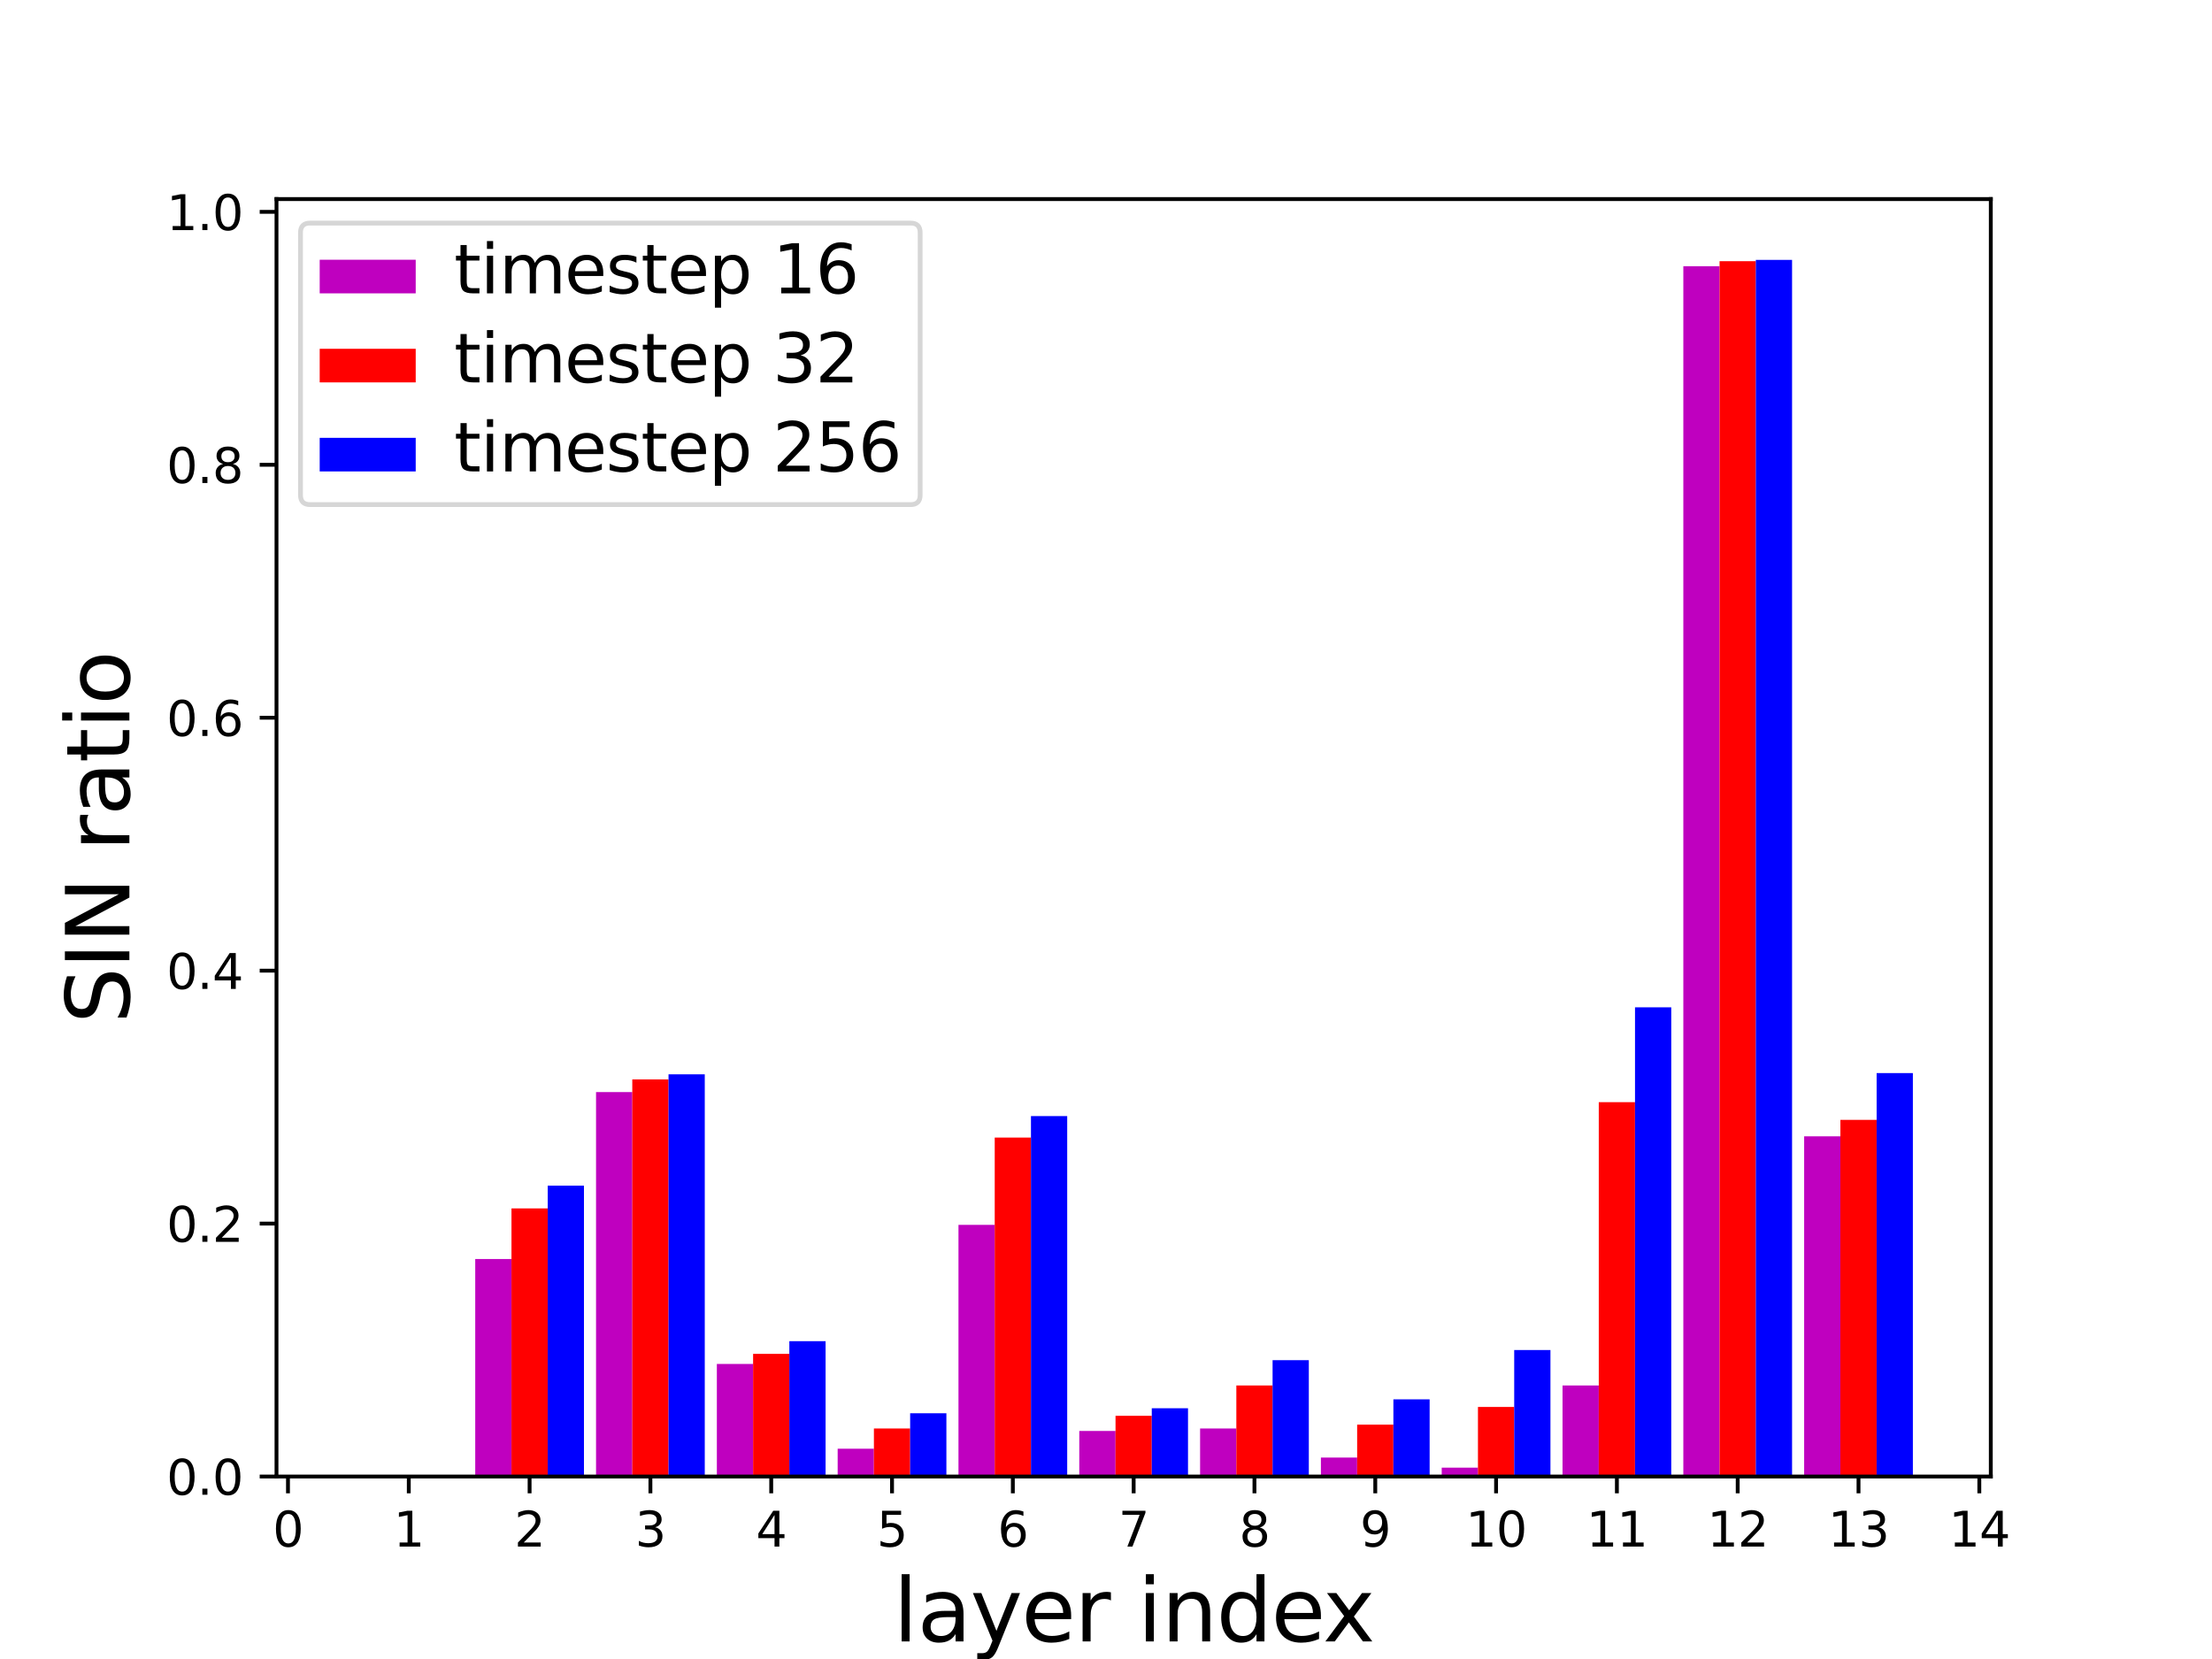 <?xml version="1.0" encoding="utf-8" standalone="no"?>
<!DOCTYPE svg PUBLIC "-//W3C//DTD SVG 1.1//EN"
  "http://www.w3.org/Graphics/SVG/1.1/DTD/svg11.dtd">
<svg height="345.6pt" version="1.1" viewBox="0 0 460.8 345.6" width="460.8pt" xmlns="http://www.w3.org/2000/svg" xmlns:xlink="http://www.w3.org/1999/xlink">
 <defs>
  <style type="text/css">*{stroke-linecap:butt;stroke-linejoin:round;}</style>
 </defs>
 <g id="figure_1">
  <g id="patch_1">
   <path d="M 0 345.6 
L 460.8 345.6 
L 460.8 0 
L 0 0 
z
" style="fill:#ffffff;"/>
  </g>
  <g id="axes_1">
   <g id="patch_2">
    <path d="M 57.6 307.584 
L 414.72 307.584 
L 414.72 41.472 
L 57.6 41.472 
z
" style="fill:#ffffff;"/>
   </g>
   <g id="patch_3">
    <path clip-path="url(#p63f0733406)" d="M 73.833 307.584 
L 81.383 307.584 
L 81.383 307.584 
L 73.833 307.584 
z
" style="fill:#bf00bf;"/>
   </g>
   <g id="patch_4">
    <path clip-path="url(#p63f0733406)" d="M 99 307.584 
L 106.55 307.584 
L 106.55 262.27 
L 99 262.27 
z
" style="fill:#bf00bf;"/>
   </g>
   <g id="patch_5">
    <path clip-path="url(#p63f0733406)" d="M 124.167 307.584 
L 131.717 307.584 
L 131.717 227.495 
L 124.167 227.495 
z
" style="fill:#bf00bf;"/>
   </g>
   <g id="patch_6">
    <path clip-path="url(#p63f0733406)" d="M 149.334 307.584 
L 156.884 307.584 
L 156.884 284.137 
L 149.334 284.137 
z
" style="fill:#bf00bf;"/>
   </g>
   <g id="patch_7">
    <path clip-path="url(#p63f0733406)" d="M 174.501 307.584 
L 182.051 307.584 
L 182.051 301.788 
L 174.501 301.788 
z
" style="fill:#bf00bf;"/>
   </g>
   <g id="patch_8">
    <path clip-path="url(#p63f0733406)" d="M 199.668 307.584 
L 207.218 307.584 
L 207.218 255.157 
L 199.668 255.157 
z
" style="fill:#bf00bf;"/>
   </g>
   <g id="patch_9">
    <path clip-path="url(#p63f0733406)" d="M 224.835 307.584 
L 232.385 307.584 
L 232.385 298.1 
L 224.835 298.1 
z
" style="fill:#bf00bf;"/>
   </g>
   <g id="patch_10">
    <path clip-path="url(#p63f0733406)" d="M 250.002 307.584 
L 257.552 307.584 
L 257.552 297.573 
L 250.002 297.573 
z
" style="fill:#bf00bf;"/>
   </g>
   <g id="patch_11">
    <path clip-path="url(#p63f0733406)" d="M 275.169 307.584 
L 282.719 307.584 
L 282.719 303.632 
L 275.169 303.632 
z
" style="fill:#bf00bf;"/>
   </g>
   <g id="patch_12">
    <path clip-path="url(#p63f0733406)" d="M 300.336 307.584 
L 307.886 307.584 
L 307.886 305.74 
L 300.336 305.74 
z
" style="fill:#bf00bf;"/>
   </g>
   <g id="patch_13">
    <path clip-path="url(#p63f0733406)" d="M 325.503 307.584 
L 333.053 307.584 
L 333.053 288.616 
L 325.503 288.616 
z
" style="fill:#bf00bf;"/>
   </g>
   <g id="patch_14">
    <path clip-path="url(#p63f0733406)" d="M 350.67 307.584 
L 358.22 307.584 
L 358.22 55.461 
L 350.67 55.461 
z
" style="fill:#bf00bf;"/>
   </g>
   <g id="patch_15">
    <path clip-path="url(#p63f0733406)" d="M 375.837 307.584 
L 383.387 307.584 
L 383.387 236.716 
L 375.837 236.716 
z
" style="fill:#bf00bf;"/>
   </g>
   <g id="patch_16">
    <path clip-path="url(#p63f0733406)" d="M 81.383 307.584 
L 88.933 307.584 
L 88.933 307.584 
L 81.383 307.584 
z
" style="fill:#ff0000;"/>
   </g>
   <g id="patch_17">
    <path clip-path="url(#p63f0733406)" d="M 106.55 307.584 
L 114.1 307.584 
L 114.1 251.732 
L 106.55 251.732 
z
" style="fill:#ff0000;"/>
   </g>
   <g id="patch_18">
    <path clip-path="url(#p63f0733406)" d="M 131.717 307.584 
L 139.267 307.584 
L 139.267 224.86 
L 131.717 224.86 
z
" style="fill:#ff0000;"/>
   </g>
   <g id="patch_19">
    <path clip-path="url(#p63f0733406)" d="M 156.884 307.584 
L 164.434 307.584 
L 164.434 282.029 
L 156.884 282.029 
z
" style="fill:#ff0000;"/>
   </g>
   <g id="patch_20">
    <path clip-path="url(#p63f0733406)" d="M 182.051 307.584 
L 189.601 307.584 
L 189.601 297.573 
L 182.051 297.573 
z
" style="fill:#ff0000;"/>
   </g>
   <g id="patch_21">
    <path clip-path="url(#p63f0733406)" d="M 207.218 307.584 
L 214.768 307.584 
L 214.768 236.979 
L 207.218 236.979 
z
" style="fill:#ff0000;"/>
   </g>
   <g id="patch_22">
    <path clip-path="url(#p63f0733406)" d="M 232.385 307.584 
L 239.935 307.584 
L 239.935 294.938 
L 232.385 294.938 
z
" style="fill:#ff0000;"/>
   </g>
   <g id="patch_23">
    <path clip-path="url(#p63f0733406)" d="M 257.552 307.584 
L 265.102 307.584 
L 265.102 288.616 
L 257.552 288.616 
z
" style="fill:#ff0000;"/>
   </g>
   <g id="patch_24">
    <path clip-path="url(#p63f0733406)" d="M 282.719 307.584 
L 290.269 307.584 
L 290.269 296.783 
L 282.719 296.783 
z
" style="fill:#ff0000;"/>
   </g>
   <g id="patch_25">
    <path clip-path="url(#p63f0733406)" d="M 307.886 307.584 
L 315.436 307.584 
L 315.436 293.094 
L 307.886 293.094 
z
" style="fill:#ff0000;"/>
   </g>
   <g id="patch_26">
    <path clip-path="url(#p63f0733406)" d="M 333.053 307.584 
L 340.603 307.584 
L 340.603 229.602 
L 333.053 229.602 
z
" style="fill:#ff0000;"/>
   </g>
   <g id="patch_27">
    <path clip-path="url(#p63f0733406)" d="M 358.22 307.584 
L 365.77 307.584 
L 365.77 54.407 
L 358.22 54.407 
z
" style="fill:#ff0000;"/>
   </g>
   <g id="patch_28">
    <path clip-path="url(#p63f0733406)" d="M 383.387 307.584 
L 390.937 307.584 
L 390.937 233.291 
L 383.387 233.291 
z
" style="fill:#ff0000;"/>
   </g>
   <g id="patch_29">
    <path clip-path="url(#p63f0733406)" d="M 88.933 307.584 
L 96.483 307.584 
L 96.483 307.584 
L 88.933 307.584 
z
" style="fill:#0000ff;"/>
   </g>
   <g id="patch_30">
    <path clip-path="url(#p63f0733406)" d="M 114.1 307.584 
L 121.65 307.584 
L 121.65 246.99 
L 114.1 246.99 
z
" style="fill:#0000ff;"/>
   </g>
   <g id="patch_31">
    <path clip-path="url(#p63f0733406)" d="M 139.267 307.584 
L 146.817 307.584 
L 146.817 223.807 
L 139.267 223.807 
z
" style="fill:#0000ff;"/>
   </g>
   <g id="patch_32">
    <path clip-path="url(#p63f0733406)" d="M 164.434 307.584 
L 171.984 307.584 
L 171.984 279.395 
L 164.434 279.395 
z
" style="fill:#0000ff;"/>
   </g>
   <g id="patch_33">
    <path clip-path="url(#p63f0733406)" d="M 189.601 307.584 
L 197.151 307.584 
L 197.151 294.411 
L 189.601 294.411 
z
" style="fill:#0000ff;"/>
   </g>
   <g id="patch_34">
    <path clip-path="url(#p63f0733406)" d="M 214.768 307.584 
L 222.318 307.584 
L 222.318 232.5 
L 214.768 232.5 
z
" style="fill:#0000ff;"/>
   </g>
   <g id="patch_35">
    <path clip-path="url(#p63f0733406)" d="M 239.935 307.584 
L 247.485 307.584 
L 247.485 293.358 
L 239.935 293.358 
z
" style="fill:#0000ff;"/>
   </g>
   <g id="patch_36">
    <path clip-path="url(#p63f0733406)" d="M 265.102 307.584 
L 272.652 307.584 
L 272.652 283.346 
L 265.102 283.346 
z
" style="fill:#0000ff;"/>
   </g>
   <g id="patch_37">
    <path clip-path="url(#p63f0733406)" d="M 290.269 307.584 
L 297.819 307.584 
L 297.819 291.513 
L 290.269 291.513 
z
" style="fill:#0000ff;"/>
   </g>
   <g id="patch_38">
    <path clip-path="url(#p63f0733406)" d="M 315.436 307.584 
L 322.986 307.584 
L 322.986 281.239 
L 315.436 281.239 
z
" style="fill:#0000ff;"/>
   </g>
   <g id="patch_39">
    <path clip-path="url(#p63f0733406)" d="M 340.603 307.584 
L 348.153 307.584 
L 348.153 209.844 
L 340.603 209.844 
z
" style="fill:#0000ff;"/>
   </g>
   <g id="patch_40">
    <path clip-path="url(#p63f0733406)" d="M 365.77 307.584 
L 373.32 307.584 
L 373.32 54.144 
L 365.77 54.144 
z
" style="fill:#0000ff;"/>
   </g>
   <g id="patch_41">
    <path clip-path="url(#p63f0733406)" d="M 390.937 307.584 
L 398.487 307.584 
L 398.487 223.543 
L 390.937 223.543 
z
" style="fill:#0000ff;"/>
   </g>
   <g id="matplotlib.axis_1">
    <g id="xtick_1">
     <g id="line2d_1">
      <defs>
       <path d="M 0 0 
L 0 3.5 
" id="m8c799cddec" style="stroke:#000000;stroke-width:0.8;"/>
      </defs>
      <g>
       <use style="stroke:#000000;stroke-width:0.8;" x="59.991" xlink:href="#m8c799cddec" y="307.584"/>
      </g>
     </g>
     <g id="text_1">
      <!-- 0 -->
      <g transform="translate(56.81 322.182)scale(0.1 -0.1)">
       <defs>
        <path d="M 2034 4250 
Q 1547 4250 1301 3770 
Q 1056 3291 1056 2328 
Q 1056 1369 1301 889 
Q 1547 409 2034 409 
Q 2525 409 2770 889 
Q 3016 1369 3016 2328 
Q 3016 3291 2770 3770 
Q 2525 4250 2034 4250 
z
M 2034 4750 
Q 2819 4750 3233 4129 
Q 3647 3509 3647 2328 
Q 3647 1150 3233 529 
Q 2819 -91 2034 -91 
Q 1250 -91 836 529 
Q 422 1150 422 2328 
Q 422 3509 836 4129 
Q 1250 4750 2034 4750 
z
" id="DejaVuSans-30" transform="scale(0.016)"/>
       </defs>
       <use xlink:href="#DejaVuSans-30"/>
      </g>
     </g>
    </g>
    <g id="xtick_2">
     <g id="line2d_2">
      <g>
       <use style="stroke:#000000;stroke-width:0.8;" x="85.158" xlink:href="#m8c799cddec" y="307.584"/>
      </g>
     </g>
     <g id="text_2">
      <!-- 1 -->
      <g transform="translate(81.977 322.182)scale(0.1 -0.1)">
       <defs>
        <path d="M 794 531 
L 1825 531 
L 1825 4091 
L 703 3866 
L 703 4441 
L 1819 4666 
L 2450 4666 
L 2450 531 
L 3481 531 
L 3481 0 
L 794 0 
L 794 531 
z
" id="DejaVuSans-31" transform="scale(0.016)"/>
       </defs>
       <use xlink:href="#DejaVuSans-31"/>
      </g>
     </g>
    </g>
    <g id="xtick_3">
     <g id="line2d_3">
      <g>
       <use style="stroke:#000000;stroke-width:0.8;" x="110.325" xlink:href="#m8c799cddec" y="307.584"/>
      </g>
     </g>
     <g id="text_3">
      <!-- 2 -->
      <g transform="translate(107.144 322.182)scale(0.1 -0.1)">
       <defs>
        <path d="M 1228 531 
L 3431 531 
L 3431 0 
L 469 0 
L 469 531 
Q 828 903 1448 1529 
Q 2069 2156 2228 2338 
Q 2531 2678 2651 2914 
Q 2772 3150 2772 3378 
Q 2772 3750 2511 3984 
Q 2250 4219 1831 4219 
Q 1534 4219 1204 4116 
Q 875 4013 500 3803 
L 500 4441 
Q 881 4594 1212 4672 
Q 1544 4750 1819 4750 
Q 2544 4750 2975 4387 
Q 3406 4025 3406 3419 
Q 3406 3131 3298 2873 
Q 3191 2616 2906 2266 
Q 2828 2175 2409 1742 
Q 1991 1309 1228 531 
z
" id="DejaVuSans-32" transform="scale(0.016)"/>
       </defs>
       <use xlink:href="#DejaVuSans-32"/>
      </g>
     </g>
    </g>
    <g id="xtick_4">
     <g id="line2d_4">
      <g>
       <use style="stroke:#000000;stroke-width:0.8;" x="135.492" xlink:href="#m8c799cddec" y="307.584"/>
      </g>
     </g>
     <g id="text_4">
      <!-- 3 -->
      <g transform="translate(132.311 322.182)scale(0.1 -0.1)">
       <defs>
        <path d="M 2597 2516 
Q 3050 2419 3304 2112 
Q 3559 1806 3559 1356 
Q 3559 666 3084 287 
Q 2609 -91 1734 -91 
Q 1441 -91 1130 -33 
Q 819 25 488 141 
L 488 750 
Q 750 597 1062 519 
Q 1375 441 1716 441 
Q 2309 441 2620 675 
Q 2931 909 2931 1356 
Q 2931 1769 2642 2001 
Q 2353 2234 1838 2234 
L 1294 2234 
L 1294 2753 
L 1863 2753 
Q 2328 2753 2575 2939 
Q 2822 3125 2822 3475 
Q 2822 3834 2567 4026 
Q 2313 4219 1838 4219 
Q 1578 4219 1281 4162 
Q 984 4106 628 3988 
L 628 4550 
Q 988 4650 1302 4700 
Q 1616 4750 1894 4750 
Q 2613 4750 3031 4423 
Q 3450 4097 3450 3541 
Q 3450 3153 3228 2886 
Q 3006 2619 2597 2516 
z
" id="DejaVuSans-33" transform="scale(0.016)"/>
       </defs>
       <use xlink:href="#DejaVuSans-33"/>
      </g>
     </g>
    </g>
    <g id="xtick_5">
     <g id="line2d_5">
      <g>
       <use style="stroke:#000000;stroke-width:0.8;" x="160.659" xlink:href="#m8c799cddec" y="307.584"/>
      </g>
     </g>
     <g id="text_5">
      <!-- 4 -->
      <g transform="translate(157.478 322.182)scale(0.1 -0.1)">
       <defs>
        <path d="M 2419 4116 
L 825 1625 
L 2419 1625 
L 2419 4116 
z
M 2253 4666 
L 3047 4666 
L 3047 1625 
L 3713 1625 
L 3713 1100 
L 3047 1100 
L 3047 0 
L 2419 0 
L 2419 1100 
L 313 1100 
L 313 1709 
L 2253 4666 
z
" id="DejaVuSans-34" transform="scale(0.016)"/>
       </defs>
       <use xlink:href="#DejaVuSans-34"/>
      </g>
     </g>
    </g>
    <g id="xtick_6">
     <g id="line2d_6">
      <g>
       <use style="stroke:#000000;stroke-width:0.8;" x="185.826" xlink:href="#m8c799cddec" y="307.584"/>
      </g>
     </g>
     <g id="text_6">
      <!-- 5 -->
      <g transform="translate(182.645 322.182)scale(0.1 -0.1)">
       <defs>
        <path d="M 691 4666 
L 3169 4666 
L 3169 4134 
L 1269 4134 
L 1269 2991 
Q 1406 3038 1543 3061 
Q 1681 3084 1819 3084 
Q 2600 3084 3056 2656 
Q 3513 2228 3513 1497 
Q 3513 744 3044 326 
Q 2575 -91 1722 -91 
Q 1428 -91 1123 -41 
Q 819 9 494 109 
L 494 744 
Q 775 591 1075 516 
Q 1375 441 1709 441 
Q 2250 441 2565 725 
Q 2881 1009 2881 1497 
Q 2881 1984 2565 2268 
Q 2250 2553 1709 2553 
Q 1456 2553 1204 2497 
Q 953 2441 691 2322 
L 691 4666 
z
" id="DejaVuSans-35" transform="scale(0.016)"/>
       </defs>
       <use xlink:href="#DejaVuSans-35"/>
      </g>
     </g>
    </g>
    <g id="xtick_7">
     <g id="line2d_7">
      <g>
       <use style="stroke:#000000;stroke-width:0.8;" x="210.993" xlink:href="#m8c799cddec" y="307.584"/>
      </g>
     </g>
     <g id="text_7">
      <!-- 6 -->
      <g transform="translate(207.812 322.182)scale(0.1 -0.1)">
       <defs>
        <path d="M 2113 2584 
Q 1688 2584 1439 2293 
Q 1191 2003 1191 1497 
Q 1191 994 1439 701 
Q 1688 409 2113 409 
Q 2538 409 2786 701 
Q 3034 994 3034 1497 
Q 3034 2003 2786 2293 
Q 2538 2584 2113 2584 
z
M 3366 4563 
L 3366 3988 
Q 3128 4100 2886 4159 
Q 2644 4219 2406 4219 
Q 1781 4219 1451 3797 
Q 1122 3375 1075 2522 
Q 1259 2794 1537 2939 
Q 1816 3084 2150 3084 
Q 2853 3084 3261 2657 
Q 3669 2231 3669 1497 
Q 3669 778 3244 343 
Q 2819 -91 2113 -91 
Q 1303 -91 875 529 
Q 447 1150 447 2328 
Q 447 3434 972 4092 
Q 1497 4750 2381 4750 
Q 2619 4750 2861 4703 
Q 3103 4656 3366 4563 
z
" id="DejaVuSans-36" transform="scale(0.016)"/>
       </defs>
       <use xlink:href="#DejaVuSans-36"/>
      </g>
     </g>
    </g>
    <g id="xtick_8">
     <g id="line2d_8">
      <g>
       <use style="stroke:#000000;stroke-width:0.8;" x="236.16" xlink:href="#m8c799cddec" y="307.584"/>
      </g>
     </g>
     <g id="text_8">
      <!-- 7 -->
      <g transform="translate(232.979 322.182)scale(0.1 -0.1)">
       <defs>
        <path d="M 525 4666 
L 3525 4666 
L 3525 4397 
L 1831 0 
L 1172 0 
L 2766 4134 
L 525 4134 
L 525 4666 
z
" id="DejaVuSans-37" transform="scale(0.016)"/>
       </defs>
       <use xlink:href="#DejaVuSans-37"/>
      </g>
     </g>
    </g>
    <g id="xtick_9">
     <g id="line2d_9">
      <g>
       <use style="stroke:#000000;stroke-width:0.8;" x="261.327" xlink:href="#m8c799cddec" y="307.584"/>
      </g>
     </g>
     <g id="text_9">
      <!-- 8 -->
      <g transform="translate(258.146 322.182)scale(0.1 -0.1)">
       <defs>
        <path d="M 2034 2216 
Q 1584 2216 1326 1975 
Q 1069 1734 1069 1313 
Q 1069 891 1326 650 
Q 1584 409 2034 409 
Q 2484 409 2743 651 
Q 3003 894 3003 1313 
Q 3003 1734 2745 1975 
Q 2488 2216 2034 2216 
z
M 1403 2484 
Q 997 2584 770 2862 
Q 544 3141 544 3541 
Q 544 4100 942 4425 
Q 1341 4750 2034 4750 
Q 2731 4750 3128 4425 
Q 3525 4100 3525 3541 
Q 3525 3141 3298 2862 
Q 3072 2584 2669 2484 
Q 3125 2378 3379 2068 
Q 3634 1759 3634 1313 
Q 3634 634 3220 271 
Q 2806 -91 2034 -91 
Q 1263 -91 848 271 
Q 434 634 434 1313 
Q 434 1759 690 2068 
Q 947 2378 1403 2484 
z
M 1172 3481 
Q 1172 3119 1398 2916 
Q 1625 2713 2034 2713 
Q 2441 2713 2670 2916 
Q 2900 3119 2900 3481 
Q 2900 3844 2670 4047 
Q 2441 4250 2034 4250 
Q 1625 4250 1398 4047 
Q 1172 3844 1172 3481 
z
" id="DejaVuSans-38" transform="scale(0.016)"/>
       </defs>
       <use xlink:href="#DejaVuSans-38"/>
      </g>
     </g>
    </g>
    <g id="xtick_10">
     <g id="line2d_10">
      <g>
       <use style="stroke:#000000;stroke-width:0.8;" x="286.494" xlink:href="#m8c799cddec" y="307.584"/>
      </g>
     </g>
     <g id="text_10">
      <!-- 9 -->
      <g transform="translate(283.313 322.182)scale(0.1 -0.1)">
       <defs>
        <path d="M 703 97 
L 703 672 
Q 941 559 1184 500 
Q 1428 441 1663 441 
Q 2288 441 2617 861 
Q 2947 1281 2994 2138 
Q 2813 1869 2534 1725 
Q 2256 1581 1919 1581 
Q 1219 1581 811 2004 
Q 403 2428 403 3163 
Q 403 3881 828 4315 
Q 1253 4750 1959 4750 
Q 2769 4750 3195 4129 
Q 3622 3509 3622 2328 
Q 3622 1225 3098 567 
Q 2575 -91 1691 -91 
Q 1453 -91 1209 -44 
Q 966 3 703 97 
z
M 1959 2075 
Q 2384 2075 2632 2365 
Q 2881 2656 2881 3163 
Q 2881 3666 2632 3958 
Q 2384 4250 1959 4250 
Q 1534 4250 1286 3958 
Q 1038 3666 1038 3163 
Q 1038 2656 1286 2365 
Q 1534 2075 1959 2075 
z
" id="DejaVuSans-39" transform="scale(0.016)"/>
       </defs>
       <use xlink:href="#DejaVuSans-39"/>
      </g>
     </g>
    </g>
    <g id="xtick_11">
     <g id="line2d_11">
      <g>
       <use style="stroke:#000000;stroke-width:0.8;" x="311.661" xlink:href="#m8c799cddec" y="307.584"/>
      </g>
     </g>
     <g id="text_11">
      <!-- 10 -->
      <g transform="translate(305.299 322.182)scale(0.1 -0.1)">
       <use xlink:href="#DejaVuSans-31"/>
       <use x="63.623" xlink:href="#DejaVuSans-30"/>
      </g>
     </g>
    </g>
    <g id="xtick_12">
     <g id="line2d_12">
      <g>
       <use style="stroke:#000000;stroke-width:0.8;" x="336.828" xlink:href="#m8c799cddec" y="307.584"/>
      </g>
     </g>
     <g id="text_12">
      <!-- 11 -->
      <g transform="translate(330.466 322.182)scale(0.1 -0.1)">
       <use xlink:href="#DejaVuSans-31"/>
       <use x="63.623" xlink:href="#DejaVuSans-31"/>
      </g>
     </g>
    </g>
    <g id="xtick_13">
     <g id="line2d_13">
      <g>
       <use style="stroke:#000000;stroke-width:0.8;" x="361.995" xlink:href="#m8c799cddec" y="307.584"/>
      </g>
     </g>
     <g id="text_13">
      <!-- 12 -->
      <g transform="translate(355.633 322.182)scale(0.1 -0.1)">
       <use xlink:href="#DejaVuSans-31"/>
       <use x="63.623" xlink:href="#DejaVuSans-32"/>
      </g>
     </g>
    </g>
    <g id="xtick_14">
     <g id="line2d_14">
      <g>
       <use style="stroke:#000000;stroke-width:0.8;" x="387.162" xlink:href="#m8c799cddec" y="307.584"/>
      </g>
     </g>
     <g id="text_14">
      <!-- 13 -->
      <g transform="translate(380.8 322.182)scale(0.1 -0.1)">
       <use xlink:href="#DejaVuSans-31"/>
       <use x="63.623" xlink:href="#DejaVuSans-33"/>
      </g>
     </g>
    </g>
    <g id="xtick_15">
     <g id="line2d_15">
      <g>
       <use style="stroke:#000000;stroke-width:0.8;" x="412.329" xlink:href="#m8c799cddec" y="307.584"/>
      </g>
     </g>
     <g id="text_15">
      <!-- 14 -->
      <g transform="translate(405.967 322.182)scale(0.1 -0.1)">
       <use xlink:href="#DejaVuSans-31"/>
       <use x="63.623" xlink:href="#DejaVuSans-34"/>
      </g>
     </g>
    </g>
    <g id="text_16">
     <!-- layer index -->
     <g transform="translate(186.095 341.939)scale(0.18 -0.18)">
      <defs>
       <path d="M 603 4863 
L 1178 4863 
L 1178 0 
L 603 0 
L 603 4863 
z
" id="DejaVuSans-6c" transform="scale(0.016)"/>
       <path d="M 2194 1759 
Q 1497 1759 1228 1600 
Q 959 1441 959 1056 
Q 959 750 1161 570 
Q 1363 391 1709 391 
Q 2188 391 2477 730 
Q 2766 1069 2766 1631 
L 2766 1759 
L 2194 1759 
z
M 3341 1997 
L 3341 0 
L 2766 0 
L 2766 531 
Q 2569 213 2275 61 
Q 1981 -91 1556 -91 
Q 1019 -91 701 211 
Q 384 513 384 1019 
Q 384 1609 779 1909 
Q 1175 2209 1959 2209 
L 2766 2209 
L 2766 2266 
Q 2766 2663 2505 2880 
Q 2244 3097 1772 3097 
Q 1472 3097 1187 3025 
Q 903 2953 641 2809 
L 641 3341 
Q 956 3463 1253 3523 
Q 1550 3584 1831 3584 
Q 2591 3584 2966 3190 
Q 3341 2797 3341 1997 
z
" id="DejaVuSans-61" transform="scale(0.016)"/>
       <path d="M 2059 -325 
Q 1816 -950 1584 -1140 
Q 1353 -1331 966 -1331 
L 506 -1331 
L 506 -850 
L 844 -850 
Q 1081 -850 1212 -737 
Q 1344 -625 1503 -206 
L 1606 56 
L 191 3500 
L 800 3500 
L 1894 763 
L 2988 3500 
L 3597 3500 
L 2059 -325 
z
" id="DejaVuSans-79" transform="scale(0.016)"/>
       <path d="M 3597 1894 
L 3597 1613 
L 953 1613 
Q 991 1019 1311 708 
Q 1631 397 2203 397 
Q 2534 397 2845 478 
Q 3156 559 3463 722 
L 3463 178 
Q 3153 47 2828 -22 
Q 2503 -91 2169 -91 
Q 1331 -91 842 396 
Q 353 884 353 1716 
Q 353 2575 817 3079 
Q 1281 3584 2069 3584 
Q 2775 3584 3186 3129 
Q 3597 2675 3597 1894 
z
M 3022 2063 
Q 3016 2534 2758 2815 
Q 2500 3097 2075 3097 
Q 1594 3097 1305 2825 
Q 1016 2553 972 2059 
L 3022 2063 
z
" id="DejaVuSans-65" transform="scale(0.016)"/>
       <path d="M 2631 2963 
Q 2534 3019 2420 3045 
Q 2306 3072 2169 3072 
Q 1681 3072 1420 2755 
Q 1159 2438 1159 1844 
L 1159 0 
L 581 0 
L 581 3500 
L 1159 3500 
L 1159 2956 
Q 1341 3275 1631 3429 
Q 1922 3584 2338 3584 
Q 2397 3584 2469 3576 
Q 2541 3569 2628 3553 
L 2631 2963 
z
" id="DejaVuSans-72" transform="scale(0.016)"/>
       <path id="DejaVuSans-20" transform="scale(0.016)"/>
       <path d="M 603 3500 
L 1178 3500 
L 1178 0 
L 603 0 
L 603 3500 
z
M 603 4863 
L 1178 4863 
L 1178 4134 
L 603 4134 
L 603 4863 
z
" id="DejaVuSans-69" transform="scale(0.016)"/>
       <path d="M 3513 2113 
L 3513 0 
L 2938 0 
L 2938 2094 
Q 2938 2591 2744 2837 
Q 2550 3084 2163 3084 
Q 1697 3084 1428 2787 
Q 1159 2491 1159 1978 
L 1159 0 
L 581 0 
L 581 3500 
L 1159 3500 
L 1159 2956 
Q 1366 3272 1645 3428 
Q 1925 3584 2291 3584 
Q 2894 3584 3203 3211 
Q 3513 2838 3513 2113 
z
" id="DejaVuSans-6e" transform="scale(0.016)"/>
       <path d="M 2906 2969 
L 2906 4863 
L 3481 4863 
L 3481 0 
L 2906 0 
L 2906 525 
Q 2725 213 2448 61 
Q 2172 -91 1784 -91 
Q 1150 -91 751 415 
Q 353 922 353 1747 
Q 353 2572 751 3078 
Q 1150 3584 1784 3584 
Q 2172 3584 2448 3432 
Q 2725 3281 2906 2969 
z
M 947 1747 
Q 947 1113 1208 752 
Q 1469 391 1925 391 
Q 2381 391 2643 752 
Q 2906 1113 2906 1747 
Q 2906 2381 2643 2742 
Q 2381 3103 1925 3103 
Q 1469 3103 1208 2742 
Q 947 2381 947 1747 
z
" id="DejaVuSans-64" transform="scale(0.016)"/>
       <path d="M 3513 3500 
L 2247 1797 
L 3578 0 
L 2900 0 
L 1881 1375 
L 863 0 
L 184 0 
L 1544 1831 
L 300 3500 
L 978 3500 
L 1906 2253 
L 2834 3500 
L 3513 3500 
z
" id="DejaVuSans-78" transform="scale(0.016)"/>
      </defs>
      <use xlink:href="#DejaVuSans-6c"/>
      <use x="27.783" xlink:href="#DejaVuSans-61"/>
      <use x="89.062" xlink:href="#DejaVuSans-79"/>
      <use x="148.242" xlink:href="#DejaVuSans-65"/>
      <use x="209.766" xlink:href="#DejaVuSans-72"/>
      <use x="250.879" xlink:href="#DejaVuSans-20"/>
      <use x="282.666" xlink:href="#DejaVuSans-69"/>
      <use x="310.449" xlink:href="#DejaVuSans-6e"/>
      <use x="373.828" xlink:href="#DejaVuSans-64"/>
      <use x="437.305" xlink:href="#DejaVuSans-65"/>
      <use x="497.078" xlink:href="#DejaVuSans-78"/>
     </g>
    </g>
   </g>
   <g id="matplotlib.axis_2">
    <g id="ytick_1">
     <g id="line2d_16">
      <defs>
       <path d="M 0 0 
L -3.5 0 
" id="m330b030ffb" style="stroke:#000000;stroke-width:0.8;"/>
      </defs>
      <g>
       <use style="stroke:#000000;stroke-width:0.8;" x="57.6" xlink:href="#m330b030ffb" y="307.584"/>
      </g>
     </g>
     <g id="text_17">
      <!-- 0.0 -->
      <g transform="translate(34.697 311.383)scale(0.1 -0.1)">
       <defs>
        <path d="M 684 794 
L 1344 794 
L 1344 0 
L 684 0 
L 684 794 
z
" id="DejaVuSans-2e" transform="scale(0.016)"/>
       </defs>
       <use xlink:href="#DejaVuSans-30"/>
       <use x="63.623" xlink:href="#DejaVuSans-2e"/>
       <use x="95.41" xlink:href="#DejaVuSans-30"/>
      </g>
     </g>
    </g>
    <g id="ytick_2">
     <g id="line2d_17">
      <g>
       <use style="stroke:#000000;stroke-width:0.8;" x="57.6" xlink:href="#m330b030ffb" y="254.894"/>
      </g>
     </g>
     <g id="text_18">
      <!-- 0.2 -->
      <g transform="translate(34.697 258.693)scale(0.1 -0.1)">
       <use xlink:href="#DejaVuSans-30"/>
       <use x="63.623" xlink:href="#DejaVuSans-2e"/>
       <use x="95.41" xlink:href="#DejaVuSans-32"/>
      </g>
     </g>
    </g>
    <g id="ytick_3">
     <g id="line2d_18">
      <g>
       <use style="stroke:#000000;stroke-width:0.8;" x="57.6" xlink:href="#m330b030ffb" y="202.204"/>
      </g>
     </g>
     <g id="text_19">
      <!-- 0.4 -->
      <g transform="translate(34.697 206.003)scale(0.1 -0.1)">
       <use xlink:href="#DejaVuSans-30"/>
       <use x="63.623" xlink:href="#DejaVuSans-2e"/>
       <use x="95.41" xlink:href="#DejaVuSans-34"/>
      </g>
     </g>
    </g>
    <g id="ytick_4">
     <g id="line2d_19">
      <g>
       <use style="stroke:#000000;stroke-width:0.8;" x="57.6" xlink:href="#m330b030ffb" y="149.513"/>
      </g>
     </g>
     <g id="text_20">
      <!-- 0.6 -->
      <g transform="translate(34.697 153.313)scale(0.1 -0.1)">
       <use xlink:href="#DejaVuSans-30"/>
       <use x="63.623" xlink:href="#DejaVuSans-2e"/>
       <use x="95.41" xlink:href="#DejaVuSans-36"/>
      </g>
     </g>
    </g>
    <g id="ytick_5">
     <g id="line2d_20">
      <g>
       <use style="stroke:#000000;stroke-width:0.8;" x="57.6" xlink:href="#m330b030ffb" y="96.823"/>
      </g>
     </g>
     <g id="text_21">
      <!-- 0.8 -->
      <g transform="translate(34.697 100.622)scale(0.1 -0.1)">
       <use xlink:href="#DejaVuSans-30"/>
       <use x="63.623" xlink:href="#DejaVuSans-2e"/>
       <use x="95.41" xlink:href="#DejaVuSans-38"/>
      </g>
     </g>
    </g>
    <g id="ytick_6">
     <g id="line2d_21">
      <g>
       <use style="stroke:#000000;stroke-width:0.8;" x="57.6" xlink:href="#m330b030ffb" y="44.133"/>
      </g>
     </g>
     <g id="text_22">
      <!-- 1.0 -->
      <g transform="translate(34.697 47.932)scale(0.1 -0.1)">
       <use xlink:href="#DejaVuSans-31"/>
       <use x="63.623" xlink:href="#DejaVuSans-2e"/>
       <use x="95.41" xlink:href="#DejaVuSans-30"/>
      </g>
     </g>
    </g>
    <g id="text_23">
     <!-- SIN ratio -->
     <g transform="translate(26.953 213.241)rotate(-90)scale(0.18 -0.18)">
      <defs>
       <path d="M 3425 4513 
L 3425 3897 
Q 3066 4069 2747 4153 
Q 2428 4238 2131 4238 
Q 1616 4238 1336 4038 
Q 1056 3838 1056 3469 
Q 1056 3159 1242 3001 
Q 1428 2844 1947 2747 
L 2328 2669 
Q 3034 2534 3370 2195 
Q 3706 1856 3706 1288 
Q 3706 609 3251 259 
Q 2797 -91 1919 -91 
Q 1588 -91 1214 -16 
Q 841 59 441 206 
L 441 856 
Q 825 641 1194 531 
Q 1563 422 1919 422 
Q 2459 422 2753 634 
Q 3047 847 3047 1241 
Q 3047 1584 2836 1778 
Q 2625 1972 2144 2069 
L 1759 2144 
Q 1053 2284 737 2584 
Q 422 2884 422 3419 
Q 422 4038 858 4394 
Q 1294 4750 2059 4750 
Q 2388 4750 2728 4690 
Q 3069 4631 3425 4513 
z
" id="DejaVuSans-53" transform="scale(0.016)"/>
       <path d="M 628 4666 
L 1259 4666 
L 1259 0 
L 628 0 
L 628 4666 
z
" id="DejaVuSans-49" transform="scale(0.016)"/>
       <path d="M 628 4666 
L 1478 4666 
L 3547 763 
L 3547 4666 
L 4159 4666 
L 4159 0 
L 3309 0 
L 1241 3903 
L 1241 0 
L 628 0 
L 628 4666 
z
" id="DejaVuSans-4e" transform="scale(0.016)"/>
       <path d="M 1172 4494 
L 1172 3500 
L 2356 3500 
L 2356 3053 
L 1172 3053 
L 1172 1153 
Q 1172 725 1289 603 
Q 1406 481 1766 481 
L 2356 481 
L 2356 0 
L 1766 0 
Q 1100 0 847 248 
Q 594 497 594 1153 
L 594 3053 
L 172 3053 
L 172 3500 
L 594 3500 
L 594 4494 
L 1172 4494 
z
" id="DejaVuSans-74" transform="scale(0.016)"/>
       <path d="M 1959 3097 
Q 1497 3097 1228 2736 
Q 959 2375 959 1747 
Q 959 1119 1226 758 
Q 1494 397 1959 397 
Q 2419 397 2687 759 
Q 2956 1122 2956 1747 
Q 2956 2369 2687 2733 
Q 2419 3097 1959 3097 
z
M 1959 3584 
Q 2709 3584 3137 3096 
Q 3566 2609 3566 1747 
Q 3566 888 3137 398 
Q 2709 -91 1959 -91 
Q 1206 -91 779 398 
Q 353 888 353 1747 
Q 353 2609 779 3096 
Q 1206 3584 1959 3584 
z
" id="DejaVuSans-6f" transform="scale(0.016)"/>
      </defs>
      <use xlink:href="#DejaVuSans-53"/>
      <use x="63.477" xlink:href="#DejaVuSans-49"/>
      <use x="92.969" xlink:href="#DejaVuSans-4e"/>
      <use x="167.773" xlink:href="#DejaVuSans-20"/>
      <use x="199.561" xlink:href="#DejaVuSans-72"/>
      <use x="240.674" xlink:href="#DejaVuSans-61"/>
      <use x="301.953" xlink:href="#DejaVuSans-74"/>
      <use x="341.162" xlink:href="#DejaVuSans-69"/>
      <use x="368.945" xlink:href="#DejaVuSans-6f"/>
     </g>
    </g>
   </g>
   <g id="patch_42">
    <path d="M 57.6 307.584 
L 57.6 41.472 
" style="fill:none;stroke:#000000;stroke-linecap:square;stroke-linejoin:miter;stroke-width:0.8;"/>
   </g>
   <g id="patch_43">
    <path d="M 414.72 307.584 
L 414.72 41.472 
" style="fill:none;stroke:#000000;stroke-linecap:square;stroke-linejoin:miter;stroke-width:0.8;"/>
   </g>
   <g id="patch_44">
    <path d="M 57.6 307.584 
L 414.72 307.584 
" style="fill:none;stroke:#000000;stroke-linecap:square;stroke-linejoin:miter;stroke-width:0.8;"/>
   </g>
   <g id="patch_45">
    <path d="M 57.6 41.472 
L 414.72 41.472 
" style="fill:none;stroke:#000000;stroke-linecap:square;stroke-linejoin:miter;stroke-width:0.8;"/>
   </g>
   <g id="legend_1">
    <g id="patch_46">
     <path d="M 64.6 105.12 
L 189.685 105.12 
Q 191.685 105.12 191.685 103.12 
L 191.685 48.472 
Q 191.685 46.472 189.685 46.472 
L 64.6 46.472 
Q 62.6 46.472 62.6 48.472 
L 62.6 103.12 
Q 62.6 105.12 64.6 105.12 
z
" style="fill:#ffffff;opacity:0.8;stroke:#cccccc;stroke-linejoin:miter;"/>
    </g>
    <g id="patch_47">
     <path d="M 66.6 61.11 
L 86.6 61.11 
L 86.6 54.11 
L 66.6 54.11 
z
" style="fill:#bf00bf;"/>
    </g>
    <g id="text_24">
     <!-- timestep 16 -->
     <g transform="translate(94.6 61.11)scale(0.14 -0.14)">
      <defs>
       <path d="M 3328 2828 
Q 3544 3216 3844 3400 
Q 4144 3584 4550 3584 
Q 5097 3584 5394 3201 
Q 5691 2819 5691 2113 
L 5691 0 
L 5113 0 
L 5113 2094 
Q 5113 2597 4934 2840 
Q 4756 3084 4391 3084 
Q 3944 3084 3684 2787 
Q 3425 2491 3425 1978 
L 3425 0 
L 2847 0 
L 2847 2094 
Q 2847 2600 2669 2842 
Q 2491 3084 2119 3084 
Q 1678 3084 1418 2786 
Q 1159 2488 1159 1978 
L 1159 0 
L 581 0 
L 581 3500 
L 1159 3500 
L 1159 2956 
Q 1356 3278 1631 3431 
Q 1906 3584 2284 3584 
Q 2666 3584 2933 3390 
Q 3200 3197 3328 2828 
z
" id="DejaVuSans-6d" transform="scale(0.016)"/>
       <path d="M 2834 3397 
L 2834 2853 
Q 2591 2978 2328 3040 
Q 2066 3103 1784 3103 
Q 1356 3103 1142 2972 
Q 928 2841 928 2578 
Q 928 2378 1081 2264 
Q 1234 2150 1697 2047 
L 1894 2003 
Q 2506 1872 2764 1633 
Q 3022 1394 3022 966 
Q 3022 478 2636 193 
Q 2250 -91 1575 -91 
Q 1294 -91 989 -36 
Q 684 19 347 128 
L 347 722 
Q 666 556 975 473 
Q 1284 391 1588 391 
Q 1994 391 2212 530 
Q 2431 669 2431 922 
Q 2431 1156 2273 1281 
Q 2116 1406 1581 1522 
L 1381 1569 
Q 847 1681 609 1914 
Q 372 2147 372 2553 
Q 372 3047 722 3315 
Q 1072 3584 1716 3584 
Q 2034 3584 2315 3537 
Q 2597 3491 2834 3397 
z
" id="DejaVuSans-73" transform="scale(0.016)"/>
       <path d="M 1159 525 
L 1159 -1331 
L 581 -1331 
L 581 3500 
L 1159 3500 
L 1159 2969 
Q 1341 3281 1617 3432 
Q 1894 3584 2278 3584 
Q 2916 3584 3314 3078 
Q 3713 2572 3713 1747 
Q 3713 922 3314 415 
Q 2916 -91 2278 -91 
Q 1894 -91 1617 61 
Q 1341 213 1159 525 
z
M 3116 1747 
Q 3116 2381 2855 2742 
Q 2594 3103 2138 3103 
Q 1681 3103 1420 2742 
Q 1159 2381 1159 1747 
Q 1159 1113 1420 752 
Q 1681 391 2138 391 
Q 2594 391 2855 752 
Q 3116 1113 3116 1747 
z
" id="DejaVuSans-70" transform="scale(0.016)"/>
      </defs>
      <use xlink:href="#DejaVuSans-74"/>
      <use x="39.209" xlink:href="#DejaVuSans-69"/>
      <use x="66.992" xlink:href="#DejaVuSans-6d"/>
      <use x="164.404" xlink:href="#DejaVuSans-65"/>
      <use x="225.928" xlink:href="#DejaVuSans-73"/>
      <use x="278.027" xlink:href="#DejaVuSans-74"/>
      <use x="317.236" xlink:href="#DejaVuSans-65"/>
      <use x="378.76" xlink:href="#DejaVuSans-70"/>
      <use x="442.236" xlink:href="#DejaVuSans-20"/>
      <use x="474.023" xlink:href="#DejaVuSans-31"/>
      <use x="537.646" xlink:href="#DejaVuSans-36"/>
     </g>
    </g>
    <g id="patch_48">
     <path d="M 66.6 79.659 
L 86.6 79.659 
L 86.6 72.659 
L 66.6 72.659 
z
" style="fill:#ff0000;"/>
    </g>
    <g id="text_25">
     <!-- timestep 32 -->
     <g transform="translate(94.6 79.659)scale(0.14 -0.14)">
      <use xlink:href="#DejaVuSans-74"/>
      <use x="39.209" xlink:href="#DejaVuSans-69"/>
      <use x="66.992" xlink:href="#DejaVuSans-6d"/>
      <use x="164.404" xlink:href="#DejaVuSans-65"/>
      <use x="225.928" xlink:href="#DejaVuSans-73"/>
      <use x="278.027" xlink:href="#DejaVuSans-74"/>
      <use x="317.236" xlink:href="#DejaVuSans-65"/>
      <use x="378.76" xlink:href="#DejaVuSans-70"/>
      <use x="442.236" xlink:href="#DejaVuSans-20"/>
      <use x="474.023" xlink:href="#DejaVuSans-33"/>
      <use x="537.646" xlink:href="#DejaVuSans-32"/>
     </g>
    </g>
    <g id="patch_49">
     <path d="M 66.6 98.209 
L 86.6 98.209 
L 86.6 91.209 
L 66.6 91.209 
z
" style="fill:#0000ff;"/>
    </g>
    <g id="text_26">
     <!-- timestep 256 -->
     <g transform="translate(94.6 98.209)scale(0.14 -0.14)">
      <use xlink:href="#DejaVuSans-74"/>
      <use x="39.209" xlink:href="#DejaVuSans-69"/>
      <use x="66.992" xlink:href="#DejaVuSans-6d"/>
      <use x="164.404" xlink:href="#DejaVuSans-65"/>
      <use x="225.928" xlink:href="#DejaVuSans-73"/>
      <use x="278.027" xlink:href="#DejaVuSans-74"/>
      <use x="317.236" xlink:href="#DejaVuSans-65"/>
      <use x="378.76" xlink:href="#DejaVuSans-70"/>
      <use x="442.236" xlink:href="#DejaVuSans-20"/>
      <use x="474.023" xlink:href="#DejaVuSans-32"/>
      <use x="537.646" xlink:href="#DejaVuSans-35"/>
      <use x="601.27" xlink:href="#DejaVuSans-36"/>
     </g>
    </g>
   </g>
  </g>
 </g>
 <defs>
  <clipPath id="p63f0733406">
   <rect height="266.112" width="357.12" x="57.6" y="41.472"/>
  </clipPath>
 </defs>
</svg>
